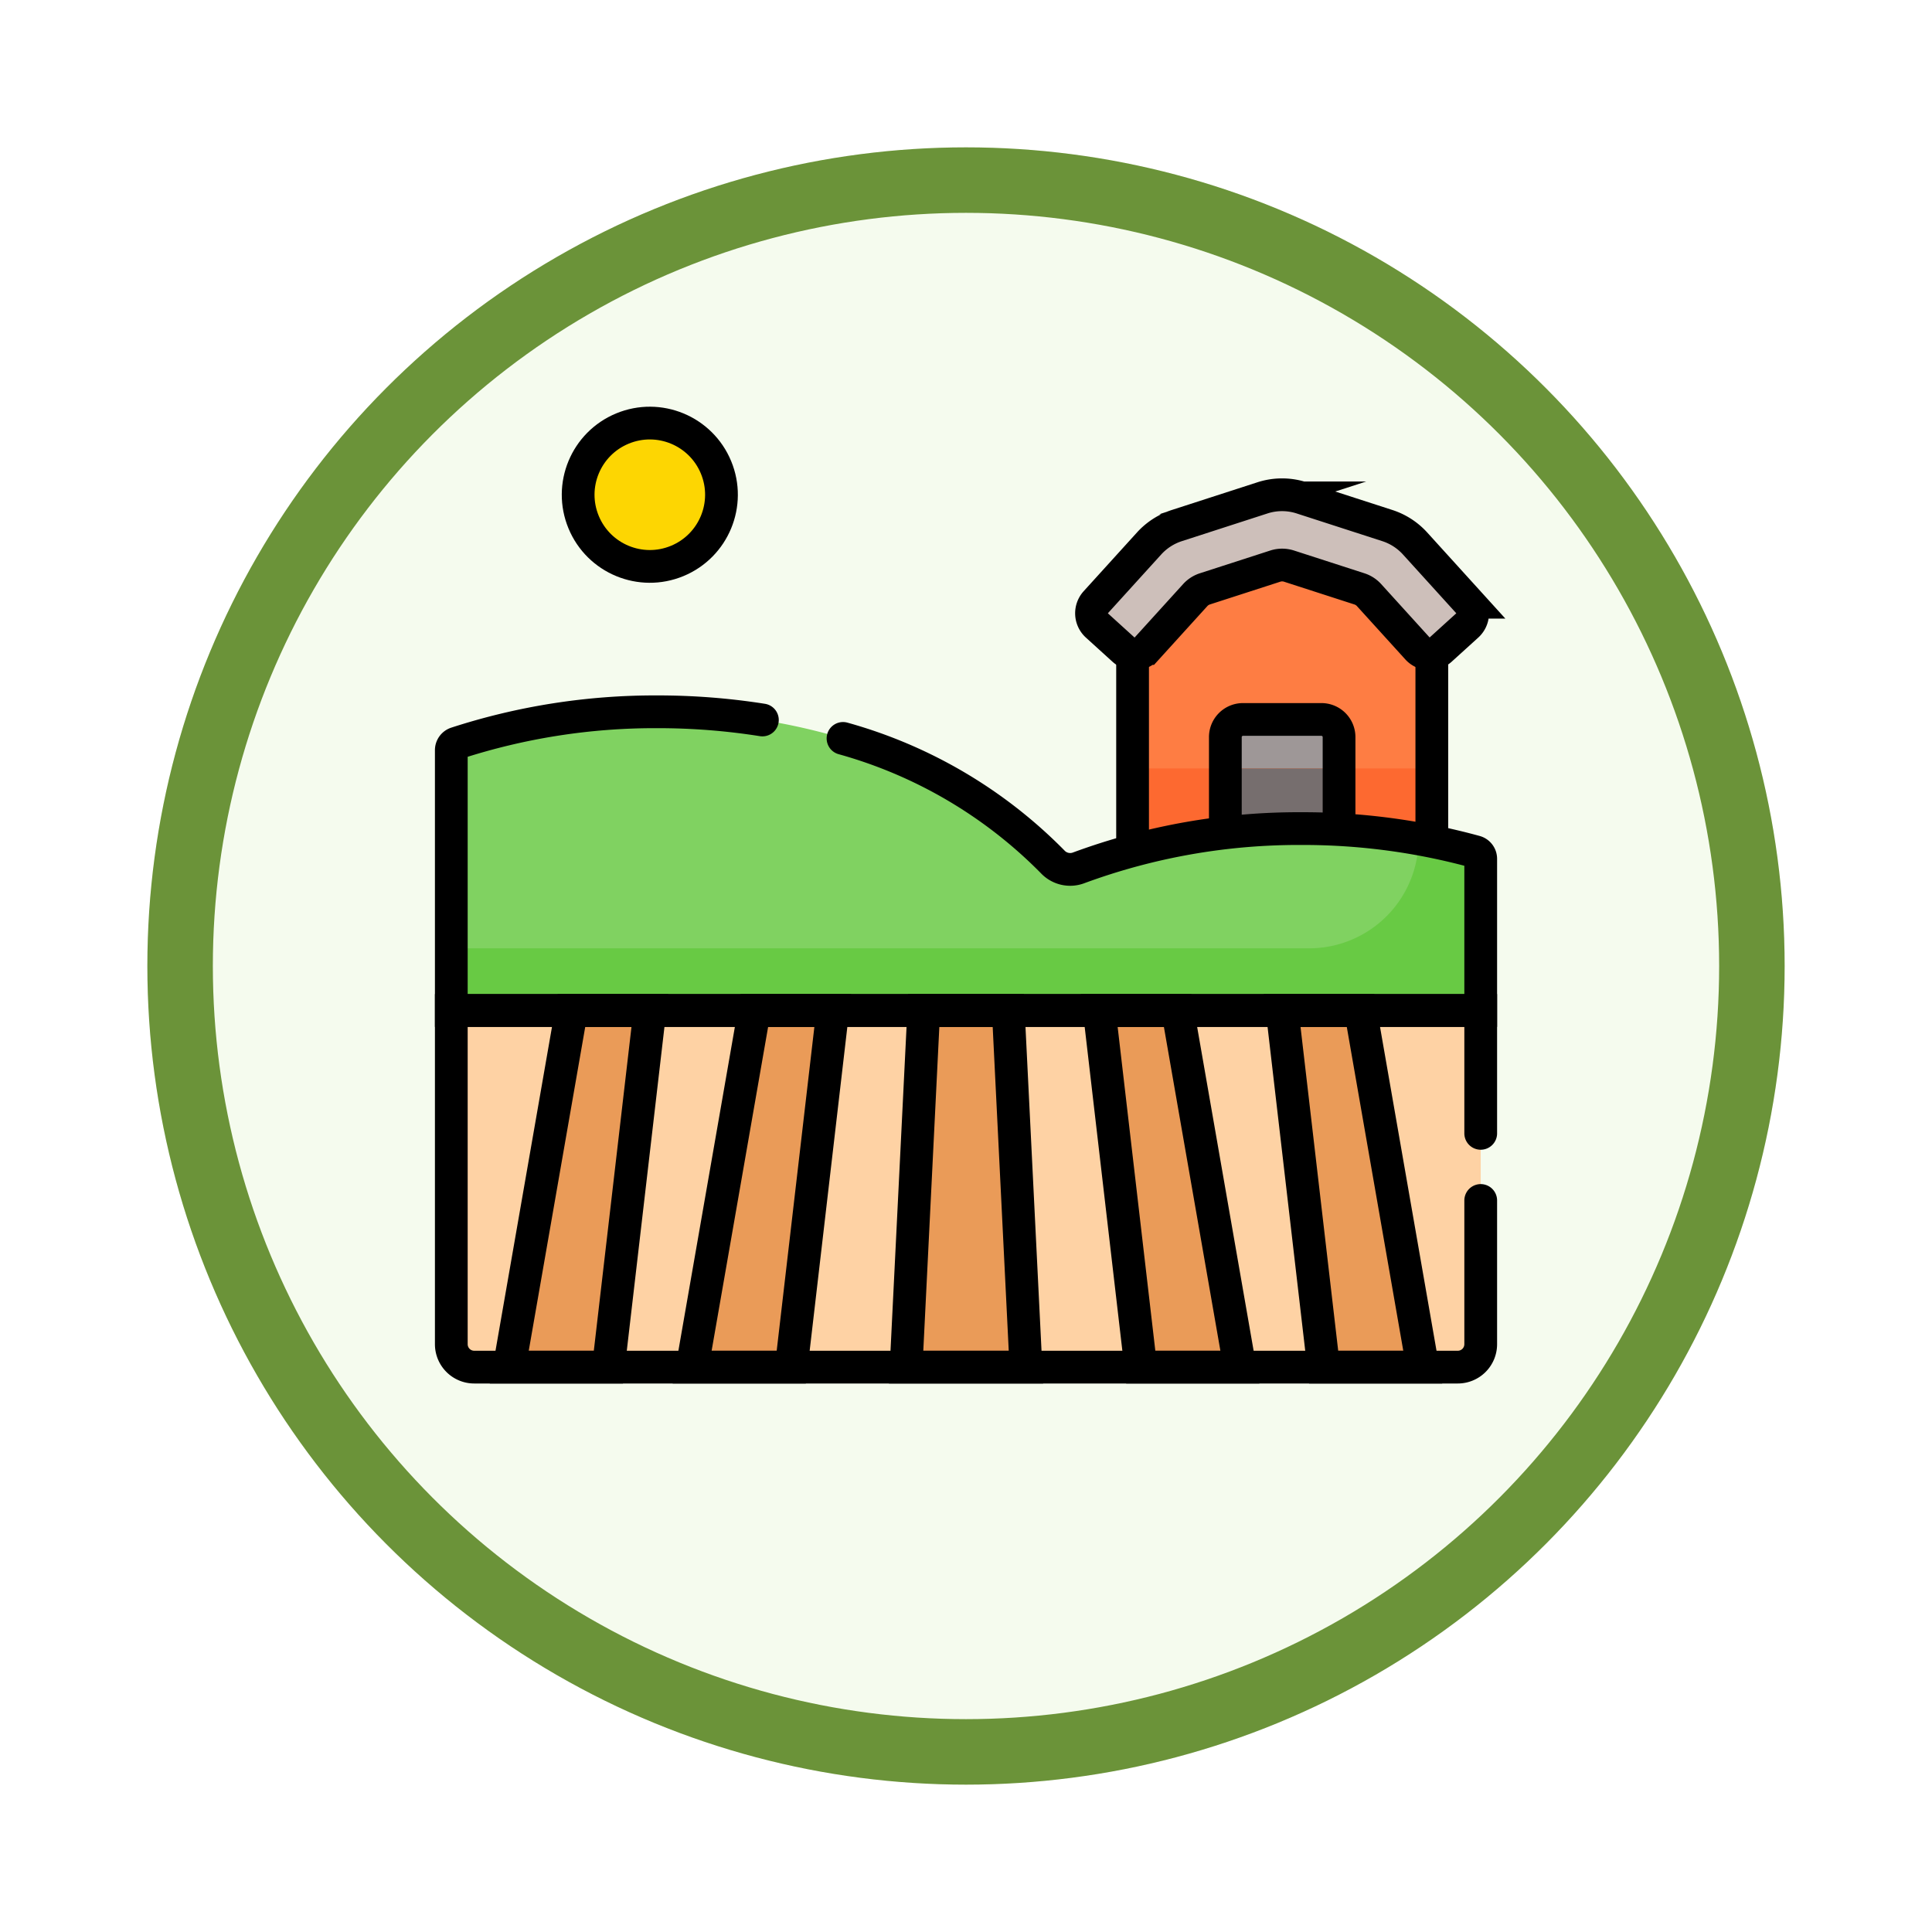 <svg xmlns="http://www.w3.org/2000/svg" xmlns:xlink="http://www.w3.org/1999/xlink" width="118" height="118" viewBox="0 0 118 118">
  <defs>
    <filter id="Elipse_12115" x="0" y="0" width="118" height="118" filterUnits="userSpaceOnUse">
      <feOffset dy="3" input="SourceAlpha"/>
      <feGaussianBlur stdDeviation="3" result="blur"/>
      <feFlood flood-opacity="0.161"/>
      <feComposite operator="in" in2="blur"/>
      <feComposite in="SourceGraphic"/>
    </filter>
  </defs>
  <g id="Grupo_1200537" data-name="Grupo 1200537" transform="translate(-161.949 -16007.635)">
    <g id="Grupo_1198847" data-name="Grupo 1198847" transform="translate(-44 9922.169)">
      <g id="Grupo_1198119" data-name="Grupo 1198119" transform="translate(214.949 6091.466)">
        <g id="Grupo_1182334" data-name="Grupo 1182334">
          <g id="Grupo_1181949" data-name="Grupo 1181949">
            <g transform="matrix(1, 0, 0, 1, -9, -6)" filter="url(#Elipse_12115)">
              <g id="Elipse_12115-2" data-name="Elipse 12115" transform="translate(9 6)" fill="#f5fbee" stroke="#6b9339" stroke-width="4">
                <circle cx="50" cy="50" r="50" stroke="none"/>
                <circle cx="50" cy="50" r="48" fill="none"/>
              </g>
            </g>
          </g>
        </g>
      </g>
    </g>
    <g id="field_9246515" transform="translate(182.014 16014.627)">
      <circle id="Elipse_12244" data-name="Elipse 12244" cx="4.376" cy="4.376" r="4.376" transform="translate(13.907 20.857) rotate(-22.5)" fill="#fdd602"/>
      <path id="Trazado_1036420" data-name="Trazado 1036420" d="M350.994,81.125l-5.433-1.758-5.433,1.758-3.705,4.083V99.888H354.7V85.207Z" transform="translate(-287.313 -54.034)" fill="#fe7d43"/>
      <path id="Trazado_1036421" data-name="Trazado 1036421" d="M336.559,72.094l-2.844-3.134a2.007,2.007,0,0,0-.868-.561l-3.933-1.273a2.008,2.008,0,0,0-1.236,0L323.743,68.4a2.007,2.007,0,0,0-.868.561l-2.844,3.134a1.006,1.006,0,0,1-1.421.069l-1.624-1.474a1.006,1.006,0,0,1-.069-1.421l3.256-3.588a3.919,3.919,0,0,1,1.693-1.093l5.224-1.69a3.89,3.89,0,0,1,2.409,0l5.225,1.69a3.917,3.917,0,0,1,1.693,1.093l3.256,3.588a1.006,1.006,0,0,1-.069,1.421l-1.625,1.474A1.006,1.006,0,0,1,336.559,72.094Z" transform="translate(-270.047 -39.479)" fill="#cdbfba"/>
      <path id="Trazado_1036422" data-name="Trazado 1036422" d="M388.155,178.148h-6.944v-5.868a1.077,1.077,0,0,1,1.077-1.077h4.791a1.077,1.077,0,0,1,1.077,1.077v5.868Z" transform="translate(-326.436 -134.253)" fill="#9e9797"/>
      <rect id="Rectángulo_408833" data-name="Rectángulo 408833" width="18.276" height="5.913" transform="translate(49.11 39.941)" fill="#fd6930"/>
      <rect id="Rectángulo_408834" data-name="Rectángulo 408834" width="6.944" height="3.954" transform="translate(54.776 39.941)" fill="#766e6e"/>
      <path id="Trazado_1036423" data-name="Trazado 1036423" d="M70.372,176.46a.447.447,0,0,0-.326-.431,39.744,39.744,0,0,0-10.613-1.415,38.8,38.8,0,0,0-13.625,2.4,1.465,1.465,0,0,1-1.584-.375c-5.148-5.513-14.037-9.157-24.141-9.157A39.252,39.252,0,0,0,7.8,169.4a.447.447,0,0,0-.305.425v15.9H70.372V176.46Z" transform="translate(0 -130.998)" fill="#80d261"/>
      <path id="Trazado_1036424" data-name="Trazado 1036424" d="M70.047,229.635q-1.685-.468-3.469-.787h0a6.684,6.684,0,0,1-6.684,6.684H7.5v3.8H70.373v-9.261A.447.447,0,0,0,70.047,229.635Z" transform="translate(-0.001 -184.604)" fill="#68ca44"/>
      <path id="Trazado_1036425" data-name="Trazado 1036425" d="M68.973,333.469H8.9a1.4,1.4,0,0,1-1.4-1.4V311.685H70.373v20.384A1.4,1.4,0,0,1,68.973,333.469Z" transform="translate(-0.001 -256.962)" fill="#fed2a4"/>
      <path id="Trazado_1036426" data-name="Trazado 1036426" d="M234.39,333.469h-7.32l1.079-21.784h5.162Z" transform="translate(-191.794 -256.962)" fill="#ea9b58"/>
      <path id="Trazado_1036427" data-name="Trazado 1036427" d="M129.831,333.469h-6.054l3.8-21.784h4.789Z" transform="translate(-101.568 -256.962)" fill="#ea9b58"/>
      <path id="Trazado_1036428" data-name="Trazado 1036428" d="M41.538,333.469H35.483l3.8-21.784h4.789Z" transform="translate(-24.444 -256.962)" fill="#ea9b58"/>
      <path id="Trazado_1036429" data-name="Trazado 1036429" d="M322.894,333.469h6.054l-3.8-21.784h-4.789Z" transform="translate(-273.286 -256.962)" fill="#ea9b58"/>
      <path id="Trazado_1036430" data-name="Trazado 1036430" d="M411.187,333.469h6.055l-3.8-21.784h-4.789Z" transform="translate(-350.409 -256.962)" fill="#ea9b58"/>
      <g id="Grupo_1200536" data-name="Grupo 1200536" transform="translate(7.499 17.508)">
        <line id="Línea_849" data-name="Línea 849" y1="10.53" transform="translate(59.887 15.857)" fill="none" stroke="#000" stroke-linecap="round" stroke-miterlimit="10" stroke-width="2"/>
        <line id="Línea_850" data-name="Línea 850" y2="11.412" transform="translate(41.61 15.681)" fill="none" stroke="#000" stroke-linecap="round" stroke-miterlimit="10" stroke-width="2"/>
        <path id="Trazado_1036431" data-name="Trazado 1036431" d="M336.557,72.095l-2.96-3.261a1.36,1.36,0,0,0-.589-.38l-4.3-1.39a1.362,1.362,0,0,0-.838,0l-4.3,1.39a1.36,1.36,0,0,0-.589.38l-2.96,3.261a1.006,1.006,0,0,1-1.421.069l-1.624-1.474a1.006,1.006,0,0,1-.069-1.421l3.256-3.588a3.92,3.92,0,0,1,1.693-1.093l5.224-1.69a3.89,3.89,0,0,1,2.409,0l5.225,1.69a3.917,3.917,0,0,1,1.693,1.093l3.256,3.588a1.006,1.006,0,0,1-.069,1.421l-1.625,1.474A1.006,1.006,0,0,1,336.557,72.095Z" transform="translate(-277.544 -56.988)" fill="none" stroke="#000" stroke-linecap="round" stroke-miterlimit="10" stroke-width="2"/>
        <path id="Trazado_1036432" data-name="Trazado 1036432" d="M381.211,177.62v-5.34a1.077,1.077,0,0,1,1.077-1.077h4.791a1.077,1.077,0,0,1,1.077,1.077v5.207" transform="translate(-333.935 -151.761)" fill="none" stroke="#000" stroke-linecap="round" stroke-linejoin="round" stroke-miterlimit="10" stroke-width="2"/>
        <circle id="Elipse_12245" data-name="Elipse 12245" cx="4.376" cy="4.376" r="4.376" transform="translate(6.407 3.349) rotate(-22.5)" fill="none" stroke="#000" stroke-linecap="round" stroke-miterlimit="10" stroke-width="2"/>
        <path id="Trazado_1036433" data-name="Trazado 1036433" d="M26.5,167.98a40.812,40.812,0,0,0-6.412-.5A39.252,39.252,0,0,0,7.805,169.4a.447.447,0,0,0-.305.425v15.9H70.373V176.46a.447.447,0,0,0-.326-.431,39.744,39.744,0,0,0-10.613-1.415,38.8,38.8,0,0,0-13.625,2.4,1.465,1.465,0,0,1-1.584-.375,28.779,28.779,0,0,0-12.8-7.533" transform="translate(-7.5 -148.506)" fill="none" stroke="#000" stroke-linecap="round" stroke-miterlimit="10" stroke-width="2"/>
        <path id="Trazado_1036434" data-name="Trazado 1036434" d="M70.373,323.291v8.778a1.4,1.4,0,0,1-1.4,1.4H8.9a1.4,1.4,0,0,1-1.4-1.4V311.685H70.373v7.506" transform="translate(-7.5 -274.47)" fill="none" stroke="#000" stroke-linecap="round" stroke-miterlimit="10" stroke-width="2"/>
        <path id="Trazado_1036435" data-name="Trazado 1036435" d="M234.39,333.469h-7.32l1.079-21.784h5.162Z" transform="translate(-199.293 -274.47)" fill="none" stroke="#000" stroke-linecap="round" stroke-miterlimit="10" stroke-width="2"/>
        <path id="Trazado_1036436" data-name="Trazado 1036436" d="M129.831,333.469h-6.054l3.8-21.784h4.789Z" transform="translate(-109.067 -274.47)" fill="none" stroke="#000" stroke-linecap="round" stroke-miterlimit="10" stroke-width="2"/>
        <path id="Trazado_1036437" data-name="Trazado 1036437" d="M41.538,333.469H35.483l3.8-21.784h4.789Z" transform="translate(-31.943 -274.47)" fill="none" stroke="#000" stroke-linecap="round" stroke-miterlimit="10" stroke-width="2"/>
        <path id="Trazado_1036438" data-name="Trazado 1036438" d="M322.894,333.469h6.054l-3.8-21.784h-4.789Z" transform="translate(-280.785 -274.47)" fill="none" stroke="#000" stroke-linecap="round" stroke-miterlimit="10" stroke-width="2"/>
        <path id="Trazado_1036439" data-name="Trazado 1036439" d="M411.187,333.469h6.055l-3.8-21.784h-4.789Z" transform="translate(-357.909 -274.47)" fill="none" stroke="#000" stroke-linecap="round" stroke-miterlimit="10" stroke-width="2"/>
      </g>
    </g>
  </g>
</svg>
